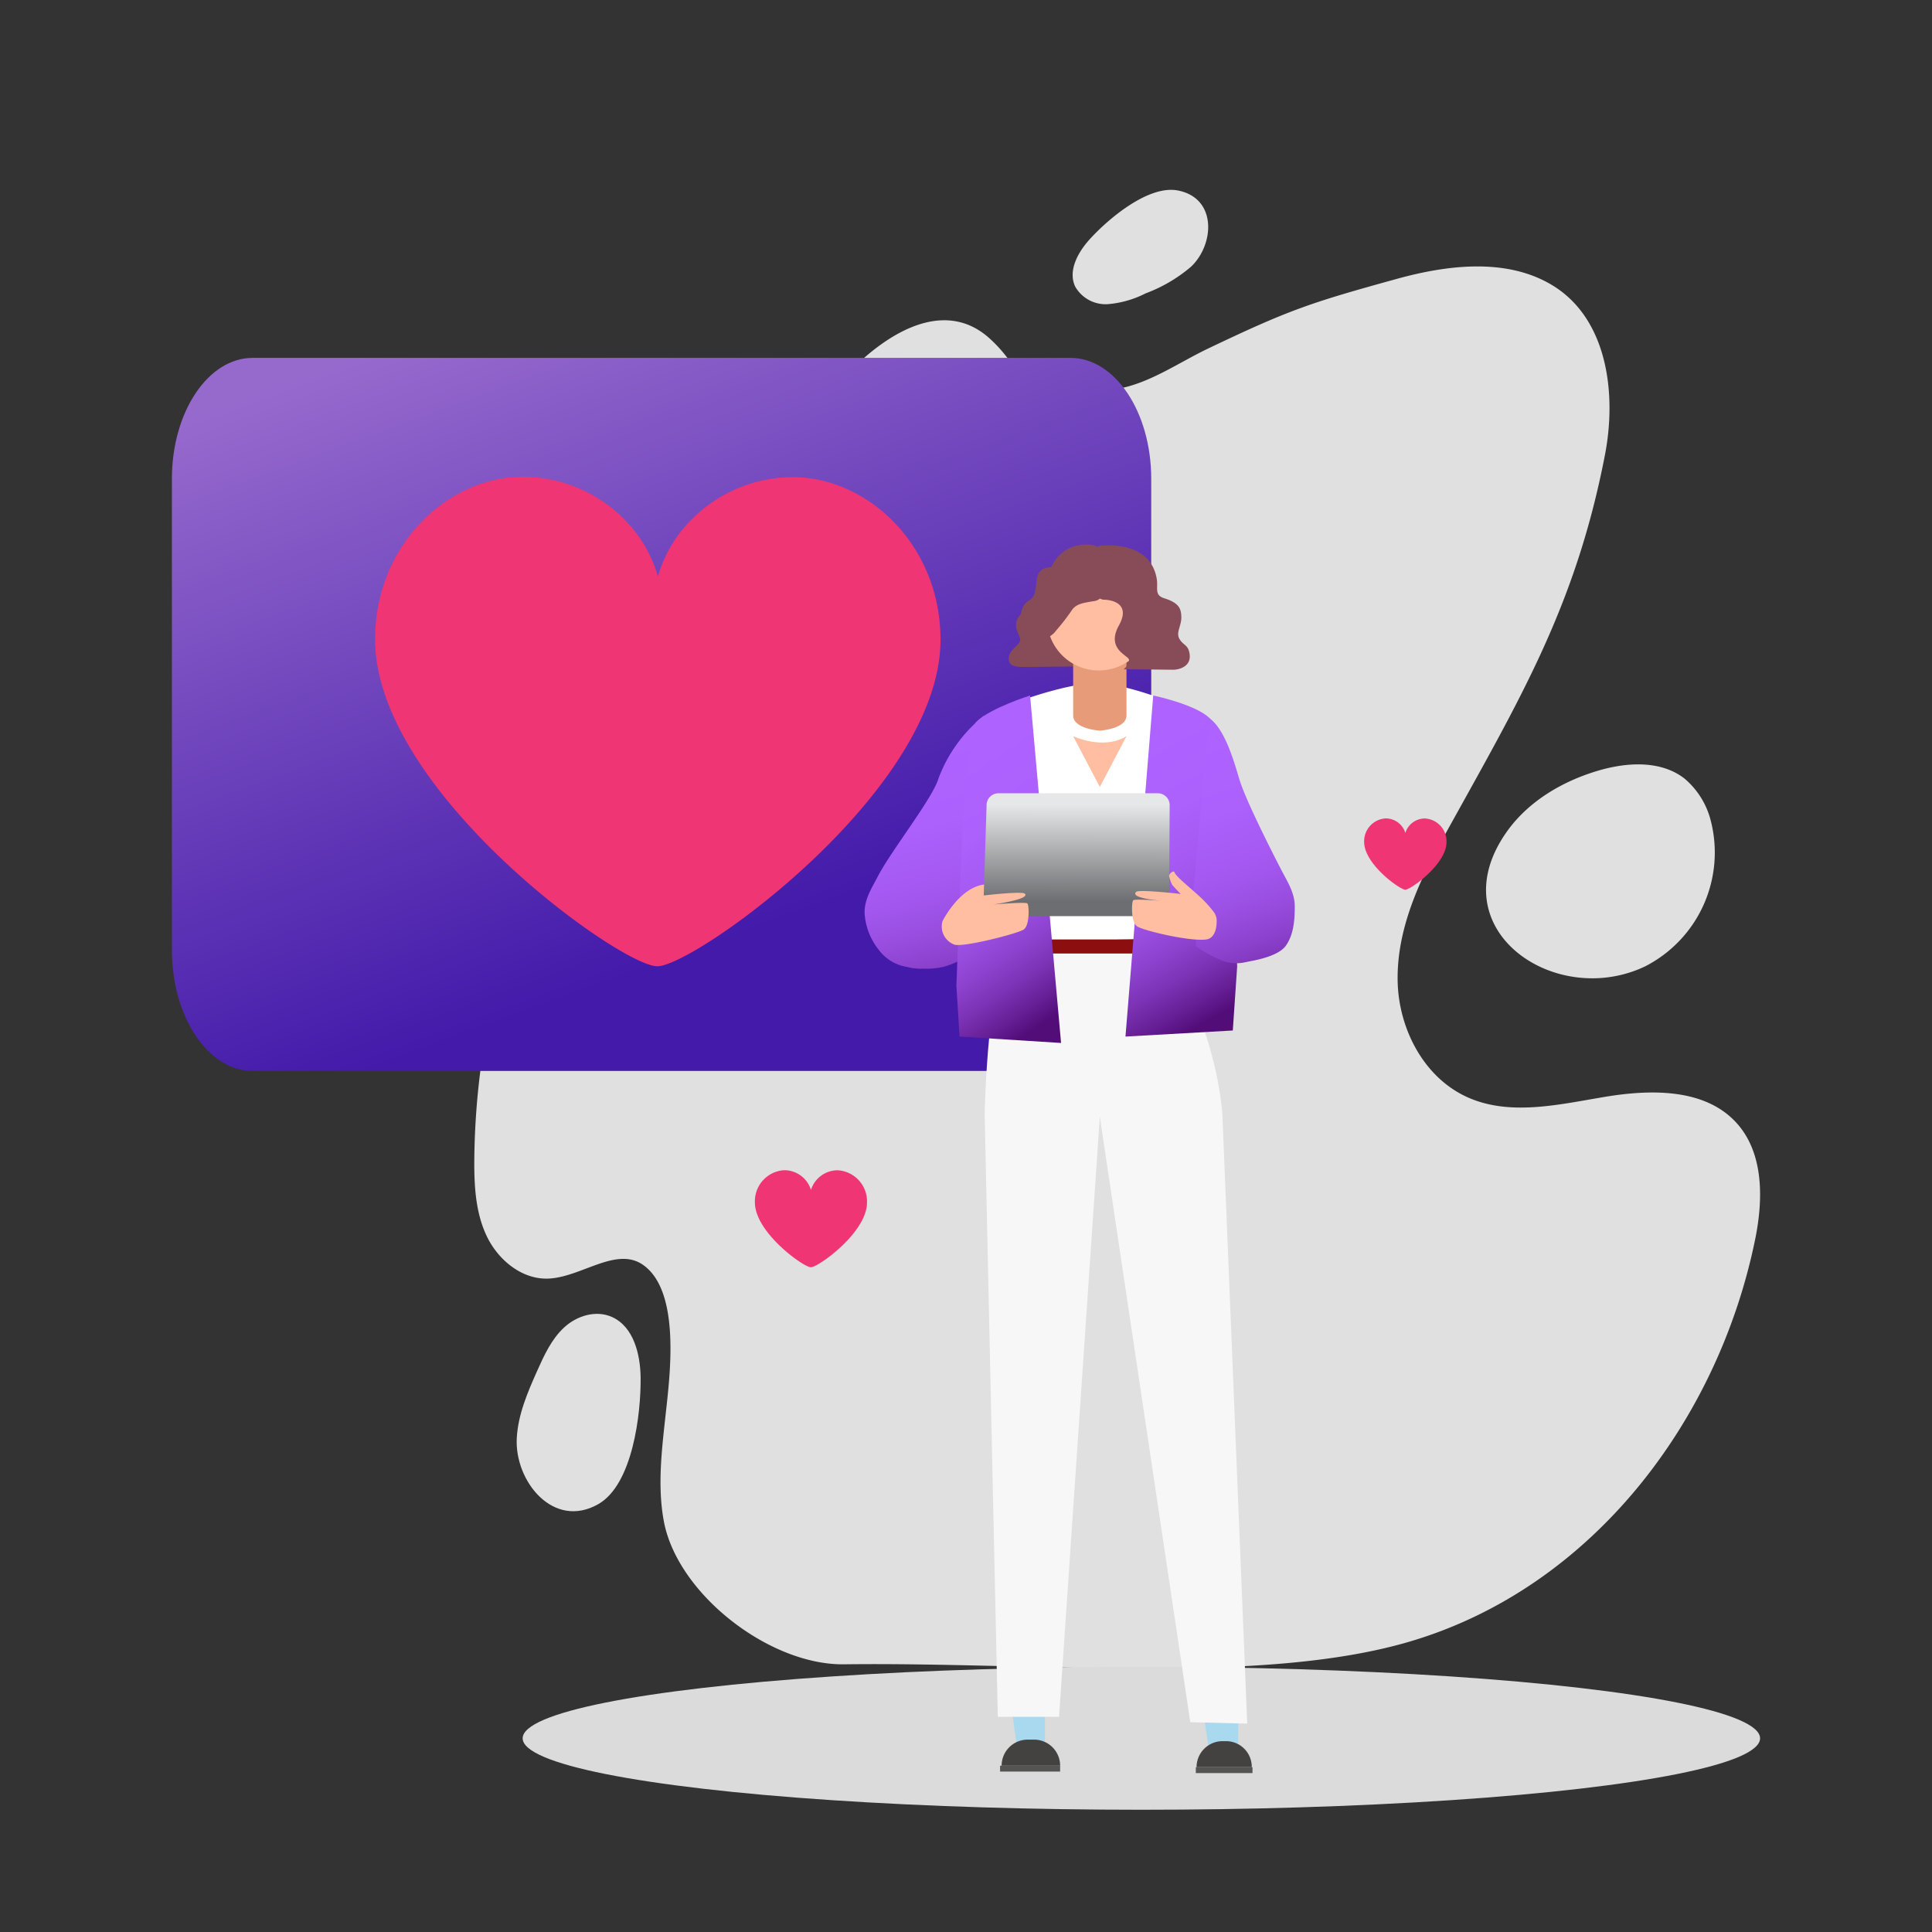 <svg xmlns="http://www.w3.org/2000/svg" xmlns:xlink="http://www.w3.org/1999/xlink" width="295" height="295" viewBox="0 0 295 295"><rect x="0" y="0" width="295" height="295" fill="#333333" stroke="none"/><defs><linearGradient id="a" x1="0.236" y1="-0.028" x2="0.64" y2="0.78" gradientUnits="objectBoundingBox"><stop offset="0" stop-color="#966acd"/><stop offset="1" stop-color="#431aaa"/></linearGradient><linearGradient id="b" x1="0.45" y1="0.003" x2="0.618" y2="1.319" gradientUnits="objectBoundingBox"><stop offset="0.08" stop-color="#ae62ff"/><stop offset="0.33" stop-color="#ac60fc"/><stop offset="0.484" stop-color="#a65af3"/><stop offset="0.613" stop-color="#9c51e5"/><stop offset="0.727" stop-color="#8e44d0"/><stop offset="0.832" stop-color="#7c33b6"/><stop offset="0.929" stop-color="#661f95"/><stop offset="1" stop-color="#530d79"/></linearGradient><linearGradient id="c" x1="0.326" y1="0.047" x2="0.518" y2="1.006" xlink:href="#b"/><linearGradient id="d" x1="0.34" y1="0.018" x2="0.519" y2="0.994" xlink:href="#b"/><linearGradient id="e" x1="0.501" y1="0.023" x2="0.499" y2="1.091" gradientUnits="objectBoundingBox"><stop offset="0.068" stop-color="#e6e7e8"/><stop offset="0.804" stop-color="#6d6e71"/></linearGradient><linearGradient id="f" x1="0.376" y1="-0.083" x2="0.574" y2="1.274" xlink:href="#b"/></defs><g transform="translate(-180 -2798)"><g transform="translate(206.25 2826.987)"><g transform="translate(46.169 0)"><path d="M-359.25-1256.364a42.492,42.492,0,0,0-4.859,7.458,116.045,116.045,0,0,0-12.352,50.975c-.027,4,.187,8.141,1.926,11.748s5.35,6.577,9.351,6.43c5.082-.186,10.443-5.022,14.565-2.042,5.715,4.133,4.007,16.985,3.372,22.808-.59,5.412-1.27,10.913-.277,16.265,2.062,11.108,16.11,22,27.495,21.864,29.372-.375,63.821,3.229,86.495-3.5,27.788-8.242,47-33.693,52.654-61.408,1.3-6.368,1.335-13.8-3.45-18.374-4.877-4.666-12.745-4.489-19.524-3.36s-13.977,2.855-20.331.32c-7.116-2.839-11.135-10.568-11.288-17.974s2.89-14.527,6.5-21.072c11.746-21.306,20.562-35.58,25.152-59.287,1.835-9.479.353-20.957-8.189-26.009-6.893-4.077-15.771-3.036-23.55-.891-13.288,3.664-16.5,4.749-28.88,10.66-4.413,2.107-8.836,5.243-13.678,6.118s-9.978,2.531-13.519-.762c-2.814-2.617-3.256-4.28-6.1-6.873-11.494-10.479-28.738,11-31.6,20.733-1.914,6.51-8.48,13.317-10.58,19.77C-343.678-1271.212-352.525-1264.805-359.25-1256.364Z" transform="translate(376.463 1345.997)" fill="#e0e0e0"/><path d="M-53.724-1367.715c-1.779,1.971-3.313,4.769-2.194,7.177a5.348,5.348,0,0,0,5.021,2.695,15.467,15.467,0,0,0,5.757-1.654,22.938,22.938,0,0,0,6.959-4.1c3.566-3.437,3.914-10.444-2.042-11.6C-44.764-1376.083-50.963-1370.774-53.724-1367.715Z" transform="translate(147.664 1375.297)" fill="#e0e0e0"/><path d="M-334.859-764.154c-.041-3.551-1.069-7.734-4.337-9.228-2.474-1.131-5.412-.2-7.34,1.581s-3.058,4.249-4.132,6.661c-1.446,3.25-2.893,6.594-3.1,10.2-.381,6.592,5.606,14.053,12.474,10.1C-336.058-747.865-334.795-758.643-334.859-764.154Z" transform="translate(360.257 945.504)" fill="#e0e0e0"/><path d="M168.013-1057.535c3.305-4.7,8.547-7.793,14.064-9.409,4.377-1.281,9.51-1.578,13.111,1.221a12.37,12.37,0,0,1,4.041,6.532,19.523,19.523,0,0,1-10.02,22.136C175.436-1030.443,157.6-1042.72,168.013-1057.535Z" transform="translate(-10.404 1155.611)" fill="#e0e0e0"/></g><g transform="translate(0 25.662)"><ellipse cx="94.472" cy="10.909" rx="94.472" ry="10.909" transform="translate(53.555 199.867)" fill="#dbdbdb"/><path d="M-488.835-1176.5h-45c-6.814,0-12.336-8.269-12.336-18.467v-71.946c0-10.2,5.523-18.465,12.336-18.465h124.862c6.814,0,12.337,8.268,12.337,18.465v71.946c0,10.2-5.523,18.467-12.337,18.467h-79.864Z" transform="translate(546.169 1285.374)" fill="url(#a)"/><path d="M-351.125-1196.874c.021-14.471-11.125-24.83-22.509-24.847-9.578-.014-18.147,6.37-20.644,15.172-2.47-8.81-11.02-15.219-20.6-15.233-11.384-.017-22.561,10.308-22.583,24.78-.033,21.929,33.569,47.081,41.864,49.72a3.6,3.6,0,0,0,.487.142,3.127,3.127,0,0,0,.683.1c.021,0,.038-.006.059-.007s.037.008.059.008a3.2,3.2,0,0,0,.684-.1,3.614,3.614,0,0,0,.488-.141C-384.834-1149.892-351.158-1174.945-351.125-1196.874Z" transform="translate(468.482 1239.929)" fill="#ef3573"/><path d="M-217.119-845.808a4.753,4.753,0,0,0-4.462-4.926,4.259,4.259,0,0,0-4.093,3.008,4.258,4.258,0,0,0-4.084-3.02,4.752,4.752,0,0,0-4.477,4.913c-.006,4.347,6.655,9.334,8.3,9.857a.692.692,0,0,0,.1.028.611.611,0,0,0,.136.02h.023a.626.626,0,0,0,.136-.019.731.731,0,0,0,.1-.028C-223.8-836.494-217.126-841.461-217.119-845.808Z" transform="translate(323.252 974.777)" fill="#ef3573"/><path d="M104.324-1035.346a3.491,3.491,0,0,0-3.277-3.618,3.128,3.128,0,0,0-3.006,2.209,3.127,3.127,0,0,0-3-2.218,3.49,3.49,0,0,0-3.288,3.608c0,3.193,4.888,6.856,6.1,7.24a.543.543,0,0,0,.071.021.434.434,0,0,0,.1.014h.017a.446.446,0,0,0,.1-.014.518.518,0,0,0,.071-.021C99.415-1028.5,104.319-1032.153,104.324-1035.346Z" transform="translate(90.293 1109.289)" fill="#ef3573"/><g transform="translate(105.77 28.491)"><path d="M-96.392-559.27l.62,4.464,2.325,2.117,2-2.581v-4Z" transform="translate(118.976 737.989)" fill="#a8d9ef"/><path d="M6.057-558.449l.655,4.464,2.457,2.117,2.116-2.581v-4Z" transform="translate(45.763 737.402)" fill="#a8d9ef"/><g transform="translate(0)"><path d="M-157.3-1067.485l0-26.481a22.223,22.223,0,0,0-6.956,9.6c-.892,3.04-7.275,11.094-9.248,14.928-.9,1.742-2.035,3.426-2.035,5.539a9.891,9.891,0,0,0,2.135,5.65,6.637,6.637,0,0,0,4.291,2.644,8.556,8.556,0,0,0,2.15.283c.08,0,.158-.01.238-.012a11.739,11.739,0,0,0,3.321-.293,16.063,16.063,0,0,0,5.731-3.1l.285-6.779Z" transform="translate(175.531 1120.098)" fill="url(#b)"/><g transform="translate(11.827)"><g transform="translate(0 21.141)"><g transform="translate(6.255)"><path d="M-83.651-1072.42l2.571-15.447c3.256-3.075,3.437-7.959,3.437-10.13v-8.14s-11.377-5.27-17.44-5.317c-4.723.278-10.814,2.471-14.252,3.737a3.86,3.86,0,0,0-2.676,3.623v5.916c-1.086,6.332,3.8,10.492,3.8,10.492l.648,15.753Z" transform="translate(112.169 1111.454)" fill="#fff"/></g><g transform="translate(6.498 39.924)"><path d="M-75.022-945.748l3.8,93.173-8.693-.217L-93.729-945.25l-6.225,91.638h-9.352l-2.01-92.136s.524-23.776,4.331-25.03,23.287-.607,23.287-.607S-76.26-959.678-75.022-945.748Z" transform="translate(111.317 971.552)" fill="#f7f7f7"/></g><rect width="16.949" height="2.148" transform="translate(14.487 39.164)" fill="#8c0e0e"/><g transform="translate(2.188 1.915)"><path d="M-125.941-1052.665l15.5.978-4.732-53.056s-5.93,1.873-8.134,3.947-2.6,29.114-3.116,40.362Z" transform="translate(126.422 1104.742)" fill="url(#c)"/></g><g transform="translate(28.002 1.915)"><path d="M-18.907-1063.385c-.513-11.248-2.074-35.882-4.277-37.956s-8.541-3.4-8.541-3.4l-4.239,52.078,16.388-.928Z" transform="translate(35.965 1104.742)" fill="url(#d)"/></g><path d="M-63.949-1082.969s4.609,2.189,8.141,0l-4.07,7.753Z" transform="translate(83.965 1091.098)" fill="#ffbda1"/><g transform="translate(6.234 16.844)"><path d="M-112.127-1036.424l.449-14.253a1.808,1.808,0,0,1,1.807-1.75h24.337a1.808,1.808,0,0,1,1.808,1.816l-.083,16.945h-28.433Z" transform="translate(112.243 1052.428)" fill="url(#e)"/></g><path d="M4.778-1055.764a19.445,19.445,0,0,1-3.942-2.154L.551-1064.7l-.084-1.97L2.8-1092.821c2.261,1.547,3.6,5.785,4.624,9.269.892,3.039,4.488,10.165,6.462,14,.9,1.743,2.035,3.426,2.035,5.539,0,2.167-.183,4.3-1.341,5.966-.844,1.217-3.06,1.929-5.085,2.327l-1.293.258A5.993,5.993,0,0,1,4.778-1055.764Z" transform="translate(37.931 1098.138)" fill="url(#f)"/><path d="M-134.025-998.006s2.525-5.108,6.346-5.6l-.046,1.667s5.819-.68,6.267-.275c.929.842-4.76,1.654-4.76,1.654s4.924-.423,5.169-.147.374,3.34-.584,3.978-9.548,2.827-10.651,2.27A2.948,2.948,0,0,1-134.025-998.006Z" transform="translate(134.088 1034.384)" fill="#ffbda1"/><path d="M-19.548-1003.284a2.456,2.456,0,0,0-.626-1.342,18.181,18.181,0,0,0-2.082-2.228c-1.626-1.481-3.545-2.993-3.74-3.613-.109-.346-.913.292-.8.638a5.409,5.409,0,0,0,.437,1.249c.206.315,1.321,1.441,1.321,1.441s-6.4-.744-6.816-.309c-1.045,1.083,4.731,1.422,4.731,1.422s-4.924-.423-5.169-.148-.374,3.34.584,3.979,8.058,2.359,10.612,2C-20.041-1000.342-19.473-1001.56-19.548-1003.284Z" transform="translate(61.471 1039.357)" fill="#ffbda1"/></g><g transform="translate(10.179)"><path d="M-90.47-1168.419s-.989-.508-2.306,1.214c-1.3,1.7-.733,2.332-1.645,3.243-.81.81-2.128.608-2.736,2.128s.81,2.533.405,3.344-1.957,1.425-1.621,2.938c.2.912,1.418.9,2.736.9s17.02-.2,17.02-.2Z" transform="translate(98.42 1173.354)" fill="#884c59"/><path d="M-59.879-1117.314h0s-4.07-.239-4.07-2.317v-10.211h8.141v10.211C-55.808-1117.554-59.879-1117.314-59.879-1117.314Z" transform="translate(73.786 1145.736)" fill="#e79b78"/><path d="M-62.037-1165.485a7.985,7.985,0,0,1-8,7.881,7.881,7.881,0,0,1-7.881-7.881,7.881,7.881,0,0,1,7.881-7.881A7.985,7.985,0,0,1-62.037-1165.485Z" transform="translate(83.77 1176.839)" fill="#ffbda1"/><path d="M-79.145-1180.974s.51,3.715-1.6,4.063c-1.777.293-2.787.426-3.452,1.354a31.2,31.2,0,0,1-2.45,3.173,3.073,3.073,0,0,1-4.025.89c-1.691-.744-1.957-4.565-.03-5.533,1.265-.636.807-3.026,1.387-4.07.7-1.253,1.864-.747,2.022-1.142a5.707,5.707,0,0,1,2.8-2.8C-83.447-1185.477-78.066-1187.011-79.145-1180.974Z" transform="translate(93.866 1185.537)" fill="#884c59"/><path d="M-56.211-1184.5a1.377,1.377,0,0,1,.987-.538c3.638-.264,7.739.687,8.511,5.017.269,1.509-.445,2.526,1.2,3.039,2.353.735,2.507,1.715,2.563,2.739.079,1.416-.884,2.456-.276,3.469s1.293.831,1.529,2.2c.346,2.009-1.6,2.489-2.519,2.491-.608,0-7.327-.1-7.58-.051.152-.051,1.034-.943.831-1.551s-3.472-1.632-1.522-5.145c2.034-3.661-1.621-3.951-2.33-3.951s-3.253-1.7-2.8-5.222A7.266,7.266,0,0,1-56.211-1184.5Z" transform="translate(69.302 1185.208)" fill="#884c59"/></g></g></g><g transform="translate(20.683 182.487)"><path d="M-93.292-542.09h-8.936a3.976,3.976,0,0,1,3.976-3.976h.984a3.976,3.976,0,0,1,3.976,3.976Z" transform="translate(102.463 546.066)" fill="#444241"/><path d="M3.976,0H4.5A3.927,3.927,0,0,1,8.431,3.927v.049a0,0,0,0,1,0,0H0a0,0,0,0,1,0,0v0A3.976,3.976,0,0,1,3.976,0Z" transform="translate(30 0.232)" fill="#444241"/><rect width="9.171" height="0.901" transform="translate(0 3.976)" fill="#545453"/><rect width="8.653" height="0.901" transform="translate(29.889 4.208)" fill="#545453"/></g></g></g></g><rect width="295" height="295" transform="translate(180 2798)" fill="none"/></g></svg>